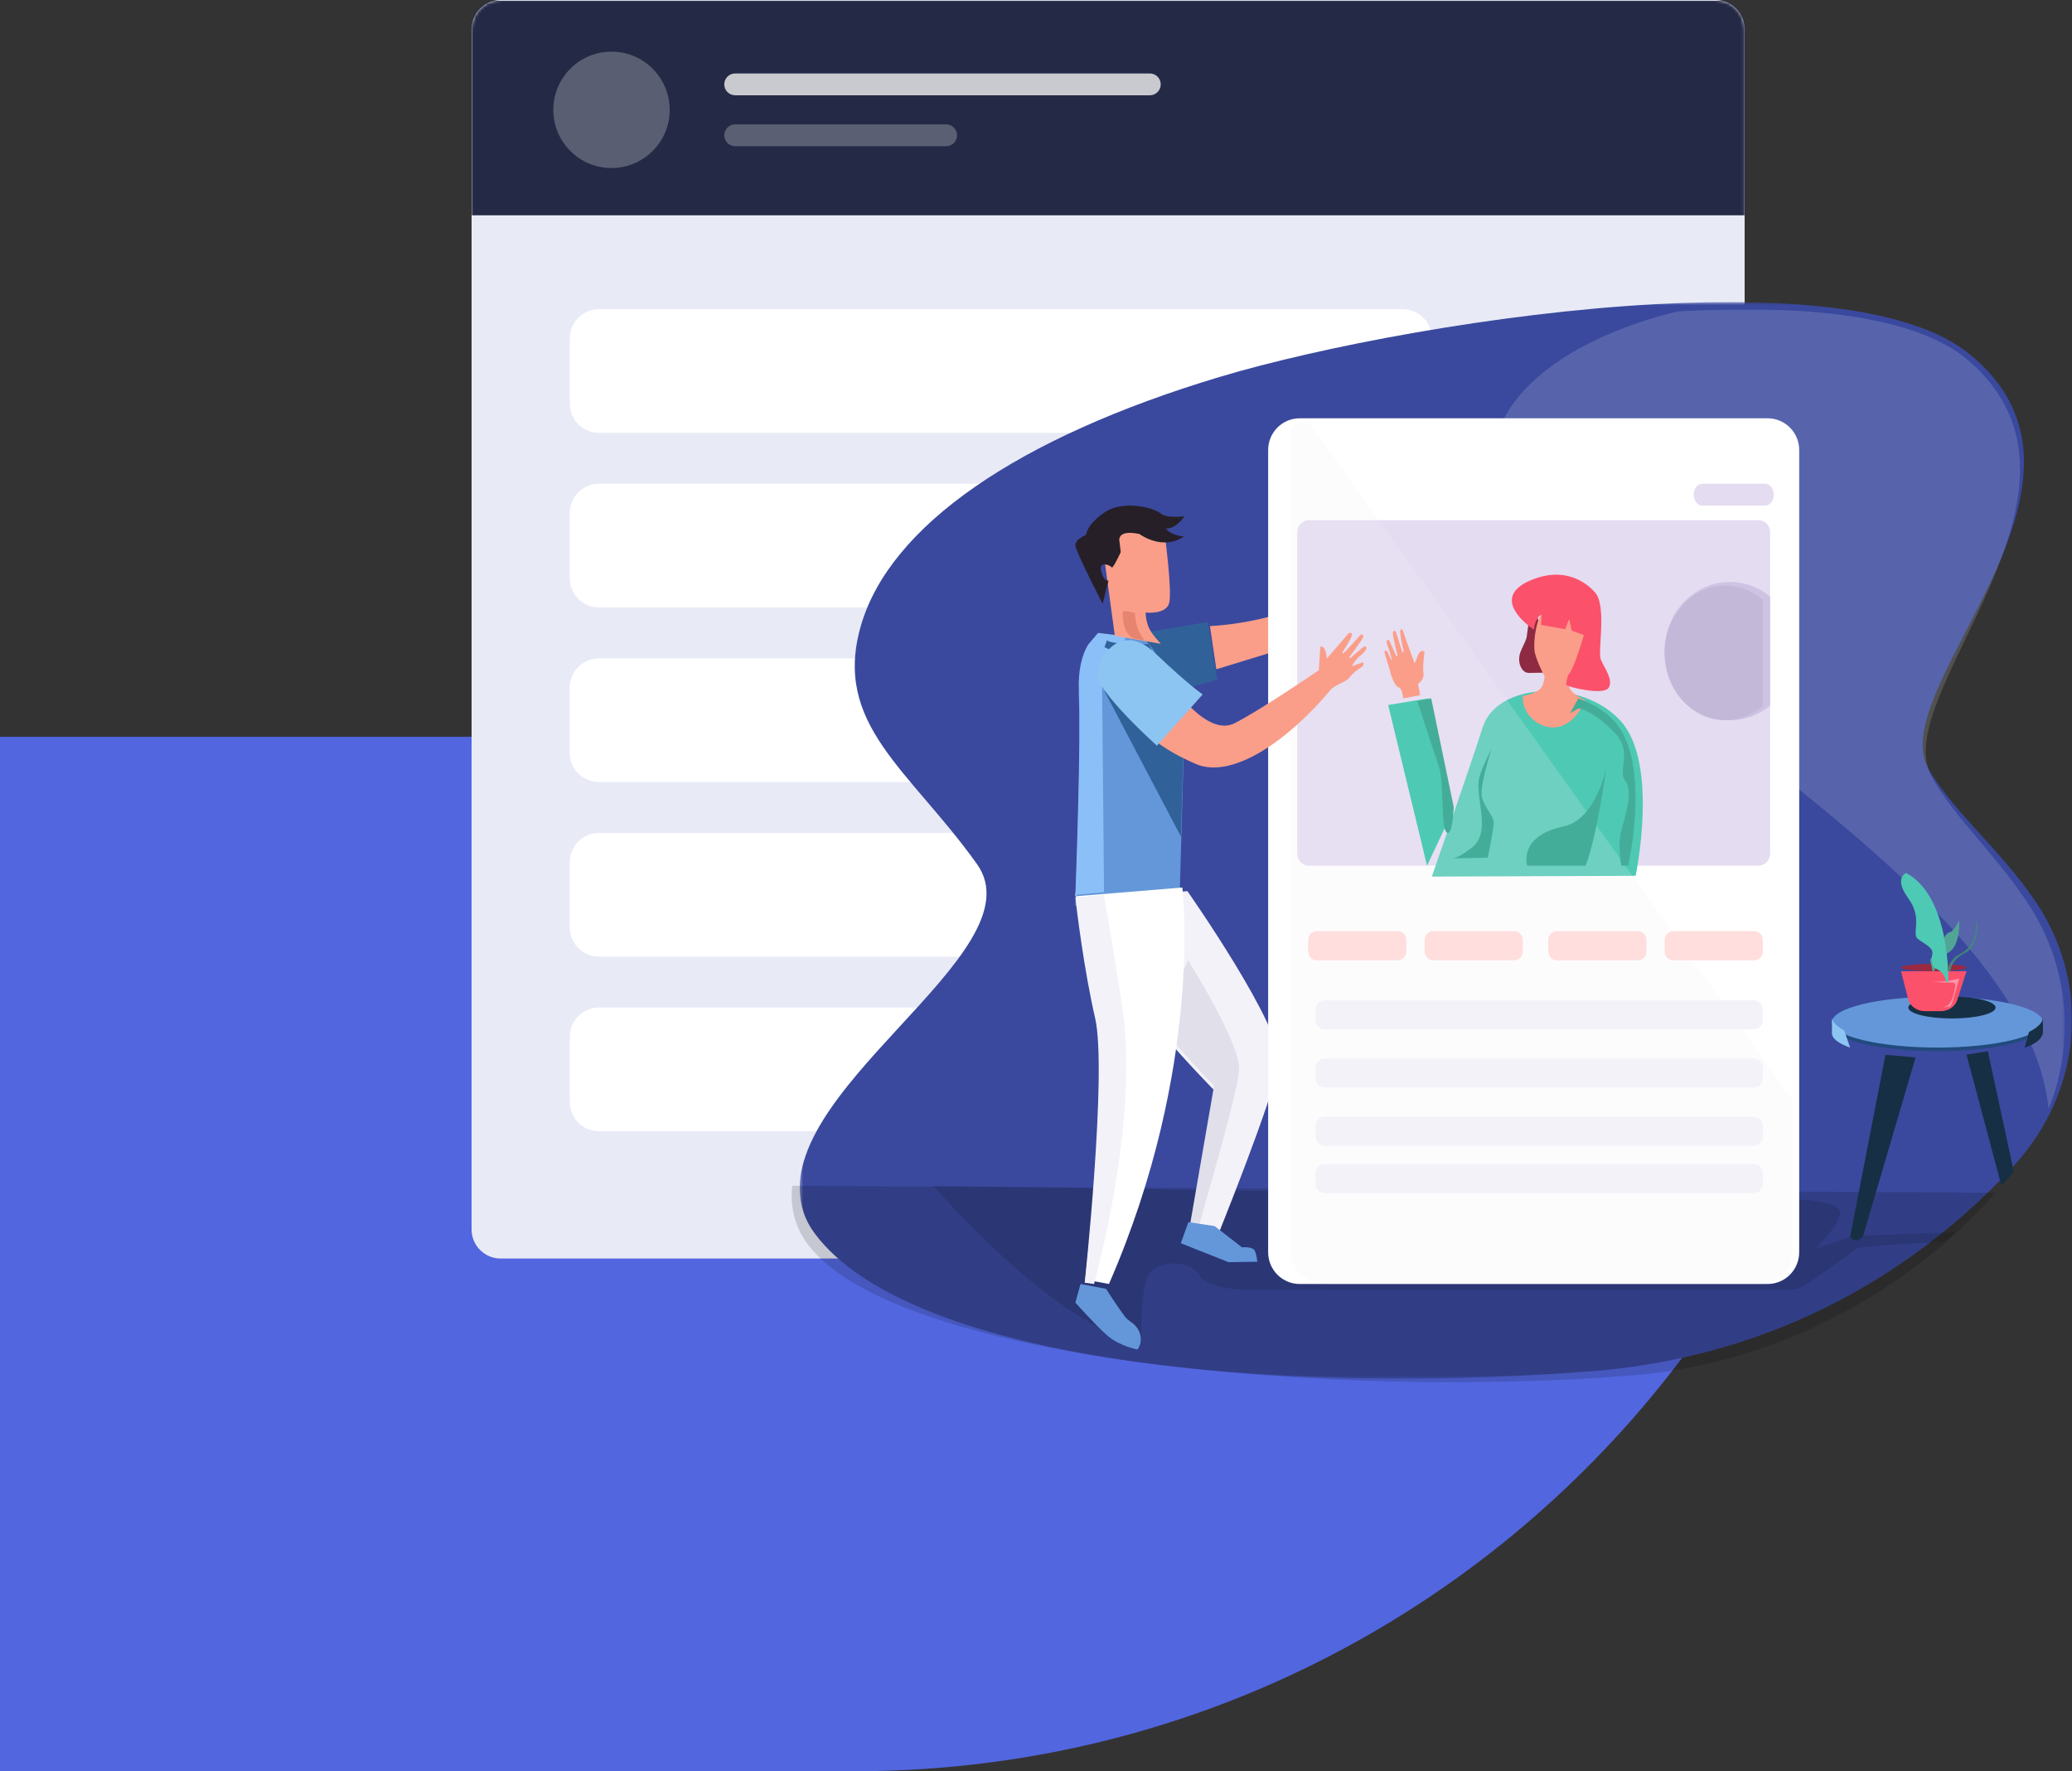 <svg width="703" height="601" viewBox="0 0 703 601" fill="none" xmlns="http://www.w3.org/2000/svg">
<rect x="0" y="0" width="703" height="601" fill="#333333" stroke="none"/>
<g clip-path="url(#clip0_612_362)">
<path d="M0 250H641V250C641 443.852 483.852 601 290 601H0V250Z" fill="#5266DF"/>
<g clip-path="url(#clip1_612_362)">
<path d="M582.059 0H169.873C164.42 0 160 4.421 160 9.874V417.163C160 422.616 164.42 427.037 169.873 427.037H582.059C587.512 427.037 591.932 422.616 591.932 417.163V9.874C591.932 4.421 587.512 0 582.059 0Z" fill="#E8EAF6"/>
<mask id="mask0_612_362" style="mask-type:luminance" maskUnits="userSpaceOnUse" x="160" y="0" width="432" height="428">
<path d="M582.059 0H169.873C164.42 0 160 4.421 160 9.874V417.163C160 422.616 164.42 427.037 169.873 427.037H582.059C587.512 427.037 591.932 422.616 591.932 417.163V9.874C591.932 4.421 587.512 0 582.059 0Z" fill="white"/>
</mask>
<g mask="url(#mask0_612_362)">
<path fill-rule="evenodd" clip-rule="evenodd" d="M155.644 0.242H830.691V73.061H155.644V0.242Z" fill="#242A45"/>
<path opacity="0.245" d="M207.475 57.016C218.38 57.016 227.22 48.175 227.22 37.269C227.22 26.363 218.38 17.521 207.475 17.521C196.57 17.521 187.729 26.363 187.729 37.269C187.729 48.175 196.57 57.016 207.475 57.016Z" fill="white"/>
<path opacity="0.75" d="M390.12 24.926H249.434C247.389 24.926 245.731 26.584 245.731 28.628C245.731 30.673 247.389 32.331 249.434 32.331H390.12C392.165 32.331 393.822 30.673 393.822 28.628C393.822 26.584 392.165 24.926 390.12 24.926Z" fill="white"/>
<path opacity="0.25" d="M321.011 42.205H249.434C247.389 42.205 245.731 43.863 245.731 45.908C245.731 47.953 247.389 49.61 249.434 49.61H321.011C323.056 49.61 324.713 47.953 324.713 45.908C324.713 43.863 323.056 42.205 321.011 42.205Z" fill="white"/>
</g>
<path d="M475.927 104.908H203.193C197.74 104.908 193.32 109.329 193.32 114.782V136.998C193.32 142.451 197.74 146.871 203.193 146.871H475.927C481.38 146.871 485.8 142.451 485.8 136.998V114.782C485.8 109.329 481.38 104.908 475.927 104.908Z" fill="white"/>
<path d="M475.927 164.15H203.193C197.74 164.15 193.32 168.571 193.32 174.024V196.24C193.32 201.693 197.74 206.114 203.193 206.114H475.927C481.38 206.114 485.8 201.693 485.8 196.24V174.024C485.8 168.571 481.38 164.15 475.927 164.15Z" fill="white"/>
<path d="M475.927 223.393H203.193C197.74 223.393 193.32 227.813 193.32 233.266V255.482C193.32 260.935 197.74 265.356 203.193 265.356H475.927C481.38 265.356 485.8 260.935 485.8 255.482V233.266C485.8 227.813 481.38 223.393 475.927 223.393Z" fill="white"/>
<path d="M475.927 282.635H203.193C197.74 282.635 193.32 287.055 193.32 292.508V314.724C193.32 320.177 197.74 324.598 203.193 324.598H475.927C481.38 324.598 485.8 320.177 485.8 314.724V292.508C485.8 287.055 481.38 282.635 475.927 282.635Z" fill="white"/>
<path d="M475.927 341.877H203.193C197.74 341.877 193.32 346.298 193.32 351.751V373.966C193.32 379.42 197.74 383.84 203.193 383.84H475.927C481.38 383.84 485.8 379.42 485.8 373.966V351.751C485.8 346.298 481.38 341.877 475.927 341.877Z" fill="white"/>
<mask id="mask1_612_362" style="mask-type:luminance" maskUnits="userSpaceOnUse" x="271" y="102" width="432" height="366">
<path d="M703 102.498H271.338V467.765H703V102.498Z" fill="white"/>
</mask>
<g mask="url(#mask1_612_362)">
<path fill-rule="evenodd" clip-rule="evenodd" d="M272.664 411.411C273.49 413.902 274.78 416.346 276.581 418.736C307.682 460.05 423.901 473.822 538.484 465.407C598.308 461.011 640.507 435.137 667.176 411.41C672.959 406.268 678.463 400.821 683.664 395.091C689.426 388.741 693.923 381.688 697.128 374.239C706.565 352.298 704.747 326.949 690.806 306.159C678.987 288.54 662.765 275.521 654.384 261.057C638.425 233.512 722.798 163.881 667.892 119.888C648.512 104.357 607.224 100.773 562.178 103.182C507.349 106.117 446.957 117.937 413.736 127.922C344.982 148.579 301.952 178.5 292.13 212.164C282.309 245.828 308.557 261.061 331.473 293.195C353.063 323.465 259.213 370.947 272.664 411.411Z" fill="#3A499E"/>
</g>
<path fill-rule="evenodd" clip-rule="evenodd" d="M388.863 214.593L409.824 211.049L412.988 230.548L387.072 238.201L388.863 214.593Z" fill="#306299"/>
<path fill-rule="evenodd" clip-rule="evenodd" d="M410.52 212.43C410.52 212.43 426.781 212 443.841 204.879L435.824 220.003L412.681 227.095L410.52 212.43Z" fill="#FA9E89"/>
<mask id="mask2_612_362" style="mask-type:luminance" maskUnits="userSpaceOnUse" x="505" y="104" width="196" height="273">
<path d="M700.532 104.967H505.762V376.301H700.532V104.967Z" fill="white"/>
</mask>
<g mask="url(#mask2_612_362)">
<path opacity="0.152" fill-rule="evenodd" clip-rule="evenodd" d="M506.699 169.316C516.71 218.88 686.883 294.823 695.065 376.3C703.85 354.391 702.158 329.082 689.179 308.322C678.178 290.729 663.078 277.73 655.277 263.287C640.42 235.787 718.962 166.256 667.852 122.331C649.811 106.823 611.379 103.244 569.446 105.65C556.681 108.568 497.666 124.572 506.699 169.316Z" fill="white"/>
</g>
<path opacity="0.149" fill-rule="evenodd" clip-rule="evenodd" d="M268.822 402.352C267.606 412.06 271.71 418.811 273.314 421.145C300.994 461.469 451.633 474.911 553.613 466.697C606.859 462.407 650.495 434.959 677.084 404.715L268.822 402.352Z" fill="black"/>
<path opacity="0.128" fill-rule="evenodd" clip-rule="evenodd" d="M612.137 407.056C612.137 407.056 624.573 407.809 624.382 411.574C624.191 415.338 616.347 423.617 616.347 423.617L628.082 419.415L663.509 418.066L659.683 421.36C659.683 421.36 631.142 422.677 629.867 423.68C628.591 424.683 612.264 436.98 609.459 437.481C606.653 437.983 428.433 437.759 428.433 437.759C428.433 437.759 410.097 438.486 407.035 432.839C403.975 427.194 392.878 427.569 389.816 432.463C386.755 437.356 387.18 455.423 387.18 455.423C387.18 455.423 378.797 453.234 378.336 453.039C349.255 440.743 316.729 402.352 316.729 402.352L612.137 407.056Z" fill="black"/>
<path fill-rule="evenodd" clip-rule="evenodd" d="M649.934 358.778L632.102 419.455C632.102 419.455 629.565 422.471 627.721 419.677L639.709 357.92L649.934 358.778ZM674.451 356.686L683.255 397.585L679.063 402.351L667.212 357.863L674.451 356.686Z" fill="#162F44"/>
<path fill-rule="evenodd" clip-rule="evenodd" d="M412.38 370.364L404.945 412.574L403.712 419.57L406.417 419.968L406.61 419.997L412.518 420.865C412.518 420.865 432.228 372.306 433.905 360.652C435.585 348.997 402.874 302.381 402.874 302.381L367.372 305.402C366.433 315.546 380.631 334.667 393.321 349.55C403.318 361.274 412.38 370.364 412.38 370.364Z" fill="#F4F2F9"/>
<path fill-rule="evenodd" clip-rule="evenodd" d="M411.902 368.454L403.416 417.534L406.064 417.931L406.154 418.396L406.253 417.961C407.333 413.234 420.001 371.386 420.386 362.856C420.796 353.815 403.075 325.83 403.075 325.83L393.243 347.693C403.029 359.386 411.902 368.452 411.902 368.452" fill="#E0DFEA"/>
<path fill-rule="evenodd" clip-rule="evenodd" d="M364.859 307.318L400.237 304.372L401.882 245.467C401.882 245.467 393.243 214.752 383.781 214.752C378.163 214.752 372.692 216.978 369.343 222.398C367.056 226.104 365.76 231.309 366.093 238.314C366.846 254.084 365.192 298.676 364.9 306.223C364.875 306.935 364.859 307.318 364.859 307.318Z" fill="#6397D9"/>
<path fill-rule="evenodd" clip-rule="evenodd" d="M374.59 302.722L373.926 232.596L382.137 215.91L372.556 214.752L369.189 218.714C366.98 222.42 365.729 227.625 366.052 234.628C366.778 250.393 365.142 296.069 364.859 303.615L374.59 302.722Z" fill="#8BBFF7"/>
<path fill-rule="evenodd" clip-rule="evenodd" d="M374.732 234.5L400.669 283.868L401.343 261.664L401.882 243.647L380.256 234.5H374.732Z" fill="#306299"/>
<path fill-rule="evenodd" clip-rule="evenodd" d="M440.967 435.676H599.744C605.654 435.676 610.444 430.852 610.444 424.901V152.708C610.444 146.757 605.654 141.934 599.744 141.934H440.965C435.055 141.934 430.265 146.757 430.265 152.708V424.901C430.265 430.852 435.055 435.676 440.965 435.676" fill="white"/>
<path fill-rule="evenodd" clip-rule="evenodd" d="M440.138 180.553V289.682C440.138 291.925 441.935 293.742 444.153 293.742H596.556C598.773 293.742 600.57 291.925 600.57 289.682V180.553C600.57 178.309 598.773 176.492 596.556 176.492H444.153C441.935 176.492 440.138 178.309 440.138 180.553Z" fill="#E4DCF1"/>
<path fill-rule="evenodd" clip-rule="evenodd" d="M519.302 206.113L521.217 207.573L525.291 225.31L525.203 228.232L518.753 228.329C518.315 228.335 517.873 228.249 517.482 228.021C515.637 226.937 514.849 223.917 515.867 221.241C516.415 219.802 517.819 217.254 517.981 216.129C518.369 213.433 519.302 206.113 519.302 206.113Z" fill="#8E2B43"/>
<path fill-rule="evenodd" clip-rule="evenodd" d="M485.8 297.443L552.717 297.186L554.932 297.179C554.932 297.179 562.938 259.352 549.976 244.773C546.819 241.226 542.716 238.611 538.245 236.911C524.333 231.608 506.833 235.116 503.082 246.743C498.126 262.11 485.8 297.443 485.8 297.443Z" fill="#4EC9B4"/>
<path fill-rule="evenodd" clip-rule="evenodd" d="M537.83 237.571C537.83 237.571 535.096 245.009 529.064 246.574C523.032 248.14 516.119 242.595 516.686 236.136C516.686 236.136 522.466 235.288 523.408 232.483C524.553 229.076 523.786 228.96 523.786 228.96C523.786 228.96 521.524 224.653 520.769 221.523C520.015 218.392 521.146 206.256 526.424 205.083C529.762 204.34 535.096 205.475 538.866 210.954C538.866 210.954 536.981 221.523 534.342 226.612C531.702 231.7 530.383 234.049 537.83 237.571Z" fill="#FA9E89"/>
<path opacity="0.184" fill-rule="evenodd" clip-rule="evenodd" d="M444.047 143.184L607.975 373.026V425.164C607.975 430.97 603.408 435.676 597.777 435.676H449.484C442.959 435.676 437.67 430.223 437.67 423.495V147.891C437.67 144.276 440.546 143.008 444.047 143.184Z" fill="#F4F2F9"/>
<path fill-rule="evenodd" clip-rule="evenodd" d="M493.204 274.539L484.588 236.967L470.99 239.208L484.175 293.74L493.204 274.539Z" fill="#4EC9B4"/>
<path fill-rule="evenodd" clip-rule="evenodd" d="M481.851 235.902L481.111 232.069C481.111 232.069 483.332 230.607 482.962 228.417C482.592 226.226 483.332 221.114 483.332 221.114C483.332 221.114 482.151 220.315 481.388 221.753C480.845 222.776 480 225.131 480 225.131C480 225.131 477.167 217.521 476.512 215.517C476.235 214.664 475.955 213.336 475.309 213.538C474.97 213.644 475.093 214.421 475.151 215.18C475.324 217.456 476.296 221.084 476.296 221.084L475.803 221.373L473.751 214.861C473.66 214.545 473.512 214.067 473.18 214.041C472.887 214.016 472.594 214.176 472.594 214.907C472.594 216.368 474.168 222.407 474.168 222.407L473.774 222.678L471.386 217.398C471.222 216.999 470.63 217.034 470.528 217.452C470.448 217.783 470.472 218.254 470.742 218.923C471.482 220.75 472.223 223.67 472.223 223.67L472.038 223.883L470.742 221.205C470.51 220.777 469.941 220.502 469.776 220.958C469.544 221.598 471.575 227.092 471.575 227.459C471.575 227.824 472.964 232.798 474.445 233.163C475.926 233.529 476.019 236.967 476.019 236.967L481.851 235.902Z" fill="#FA9E89"/>
<path fill-rule="evenodd" clip-rule="evenodd" d="M567.683 325.831H595.202C596.804 325.831 598.104 324.508 598.104 322.876V318.912C598.104 317.28 596.804 315.957 595.202 315.957H567.684C566.083 315.957 564.783 317.28 564.783 318.912V322.876C564.783 324.508 566.081 325.831 567.683 325.831ZM528.194 325.831H555.711C557.313 325.831 558.613 324.508 558.613 322.876V318.912C558.613 317.28 557.313 315.957 555.711 315.957H528.194C526.592 315.957 525.292 317.28 525.292 318.912V322.876C525.292 324.508 526.592 325.831 528.194 325.831ZM486.234 325.831H513.752C515.354 325.831 516.654 324.508 516.654 322.876V318.912C516.654 317.28 515.354 315.957 513.752 315.957H486.236C484.633 315.957 483.333 317.28 483.333 318.912V322.876C483.333 324.508 484.631 325.831 486.234 325.831ZM446.745 325.831H474.261C475.863 325.831 477.163 324.508 477.163 322.876V318.912C477.163 317.28 475.863 315.957 474.261 315.957H446.744C445.142 315.957 443.842 317.28 443.842 318.912V322.876C443.842 324.508 445.143 325.831 446.745 325.831Z" fill="#FFDEDD"/>
<path fill-rule="evenodd" clip-rule="evenodd" d="M449.453 349.28H594.959C596.696 349.28 598.103 347.947 598.103 346.305V342.381C598.103 340.739 596.696 339.406 594.959 339.406H449.453C447.716 339.406 446.309 340.739 446.309 342.381V346.305C446.309 347.947 447.716 349.28 449.453 349.28ZM594.959 369.027C596.696 369.027 598.103 367.694 598.103 366.053V362.128C598.103 360.487 596.696 359.154 594.959 359.154H449.453C447.716 359.154 446.309 360.487 446.309 362.128V366.053C446.309 367.694 447.716 369.027 449.453 369.027H594.959ZM449.453 388.775H594.959C596.696 388.775 598.103 387.442 598.103 385.8V381.875C598.103 380.234 596.696 378.901 594.959 378.901H449.453C447.716 378.901 446.309 380.234 446.309 381.875V385.8C446.309 387.442 447.716 388.775 449.453 388.775ZM449.453 404.819H594.959C596.696 404.819 598.103 403.486 598.103 401.845V397.92C598.103 396.279 596.696 394.946 594.959 394.946H449.453C447.716 394.946 446.309 396.279 446.309 397.92V401.845C446.309 403.486 447.716 404.819 449.453 404.819Z" fill="#F4F2F9"/>
<path fill-rule="evenodd" clip-rule="evenodd" d="M541.608 201.571C541.608 201.571 533.833 190.651 519.16 196.974C504.489 203.295 520.415 213.641 520.415 213.641C520.415 213.641 520.728 209.617 523.048 208.468L522.86 212.044L531.074 213.481L532.39 210.033L533.237 213.96L537.375 215.492C537.375 215.492 533.99 227.37 532.014 229.094C532.014 229.094 531.168 231.871 531.45 232.446C531.731 233.021 544.24 236.182 545.84 233.309C547.439 230.436 544.146 226.412 543.112 223.73C542.078 221.048 544.993 206.808 541.607 201.571" fill="#FC516B"/>
<path fill-rule="evenodd" clip-rule="evenodd" d="M577.557 171.554H598.902C600.505 171.554 601.805 169.896 601.805 167.851C601.805 165.806 600.505 164.148 598.902 164.148H577.557C575.954 164.148 574.655 165.806 574.655 167.851C574.655 169.896 575.954 171.554 577.557 171.554Z" fill="#E4DCF1"/>
<path fill-rule="evenodd" clip-rule="evenodd" d="M545.036 260.417C545.036 260.417 541.749 284.22 537.989 293.74H518.17C518.17 293.74 514.902 283.696 530.569 280.411C541.466 278.126 545.036 260.417 545.036 260.417ZM506.025 254.246C506.025 254.246 502.002 266.588 502.757 270.29C503.51 273.993 506.779 276.708 506.779 279.177C506.779 281.645 504.768 291.025 504.768 291.025L493.204 291.272C493.204 291.272 495.125 290.944 499.49 287.508C506.151 282.262 500.432 270.692 501.847 264.119C502.587 260.671 506.025 254.246 506.025 254.246ZM493.204 273.712C493.204 273.712 492.941 284.058 490.841 282.466C488.741 280.874 490.054 265.487 488.216 260.181C486.377 254.874 480.863 237.895 480.863 237.895L485.59 236.967L493.204 273.712Z" fill="#44AD99"/>
<path fill-rule="evenodd" clip-rule="evenodd" d="M461.887 226.446C461.887 226.446 459.942 227.3 457.568 230.205C456.783 231.168 452.594 232.699 451.603 233.893C437.232 251.197 418.041 264.552 405.741 259.235C390.031 252.444 387.073 246.13 387.073 246.13L397.456 232.107C397.456 232.107 409.381 250.323 418.972 245.361C428.563 240.4 447.469 227.395 447.469 227.395L447.97 219.417C447.97 219.417 449.075 219.121 449.604 220.645C450.135 222.17 450.159 223.489 450.159 223.489L457.624 214.819C457.624 214.819 459.058 214.375 458.622 215.769C458.185 217.163 455.547 221.16 455.547 221.16C455.547 221.16 455.276 221.92 455.847 221.573C456.514 221.169 461.729 215.288 461.729 215.288C461.729 215.288 462.93 215.209 462.44 216.357C462.061 217.242 458.904 221.405 457.837 222.965C457.518 223.429 458.185 223.255 458.185 223.255L462.499 219.59C463.083 219.196 463.688 219.327 463.573 220.044C463.48 220.612 462.305 221.919 461.607 222.437C459.862 223.728 458.645 226.08 458.645 226.08L462.402 224.723C462.402 224.723 463.136 225.374 461.887 226.446ZM373.498 180.798L378.249 215.751L393.855 218.454C393.855 218.454 393.065 217.63 392.162 216.529C391.239 215.409 390.2 213.999 389.74 212.868C388.691 210.271 388.683 207.85 388.683 207.85C388.683 207.85 395.604 208.631 396.676 204.647C397.753 200.658 395.266 182.081 395.266 182.081C395.266 182.081 392.177 170.406 373.498 180.798Z" fill="#FA9E89"/>
<path fill-rule="evenodd" clip-rule="evenodd" d="M386.595 181.197C386.595 181.197 394.291 187.01 401.675 182.058C401.675 182.058 396.995 181.626 395.539 179.259C395.539 179.259 398.451 180.012 401.882 175.169C401.882 175.169 395.851 176.03 393.771 174.2C391.691 172.37 381.085 169.463 374.742 173.876C368.397 178.29 368.501 181.52 368.501 181.52C368.501 181.52 364.758 182.918 364.86 185.072C364.965 187.224 374.116 204.879 374.116 204.879L376.092 197.02C376.092 197.02 374.532 197.487 373.596 193.828C372.661 190.167 376.716 191.745 377.132 192.499C377.548 193.252 380.252 187.332 380.252 187.332L379.836 183.888C379.836 183.888 378.483 179.472 386.595 181.197Z" fill="#261F27"/>
<path fill-rule="evenodd" clip-rule="evenodd" d="M371.999 344.818C376.431 362.698 368.235 434.186 368.235 434.186L376.254 435.675C408.538 361.604 401.153 301.146 401.153 301.146L364.859 304.126C364.859 304.126 364.951 302.615 364.989 302.973C365.407 306.686 367.961 328.508 371.999 344.818Z" fill="white"/>
<path fill-rule="evenodd" clip-rule="evenodd" d="M412.088 416.021L421.409 423.253C421.409 423.253 425.08 422.81 425.787 424.507C426.493 426.204 426.563 428.123 426.563 428.123L416.819 428.27L400.648 421.851L403.19 414.693L412.088 416.021ZM375.287 437.329C375.287 437.329 378.584 442.663 381.908 447.02C383.025 448.484 385.755 449.119 386.817 452.691C387.73 455.764 385.904 457.891 385.904 457.891C385.904 457.891 379.777 456.787 375.514 453.007C371.253 449.225 364.859 441.977 364.859 441.977L366.609 435.675L375.286 437.329H375.287Z" fill="#6397D9"/>
<path fill-rule="evenodd" clip-rule="evenodd" d="M621.55 348.046C621.55 352.817 637.573 356.685 657.338 356.685C677.104 356.685 693.127 352.817 693.127 348.046C693.127 343.274 677.104 339.406 657.338 339.406C637.573 339.406 621.55 343.274 621.55 348.046Z" fill="#224A7D"/>
<path fill-rule="evenodd" clip-rule="evenodd" d="M621.55 346.813C621.55 351.585 637.573 355.453 657.338 355.453C677.104 355.453 693.127 351.585 693.127 346.813C693.127 342.042 677.104 338.174 657.338 338.174C637.573 338.174 621.55 342.042 621.55 346.813Z" fill="#6397D9"/>
<path fill-rule="evenodd" clip-rule="evenodd" d="M647.466 341.876C647.466 343.922 654.096 345.579 662.275 345.579C670.453 345.579 677.084 343.922 677.084 341.876C677.084 339.831 670.453 338.174 662.275 338.174C654.096 338.174 647.466 339.831 647.466 341.876ZM693.127 345.579V350.499C693.127 350.499 693.041 353.54 686.956 355.453L688.411 350.123C688.411 350.123 692.685 348.278 693.127 345.579Z" fill="#162F44"/>
<path fill-rule="evenodd" clip-rule="evenodd" d="M621.558 345.578V350.62C621.558 350.62 621.076 353.141 627.721 355.452L625.682 349.57C625.682 349.57 622.152 347.993 621.558 345.578Z" fill="#8CC5F2"/>
<path fill-rule="evenodd" clip-rule="evenodd" d="M644.997 329.58L647.426 339.071C648.028 341.433 650.416 343.11 653.168 343.11H658.392C660.348 343.11 662.125 342.264 663.205 340.922C663.583 340.453 663.873 339.918 664.059 339.345L666.164 332.788L667.211 329.533L644.997 329.58Z" fill="#FC516B"/>
<path fill-rule="evenodd" clip-rule="evenodd" d="M644.997 328.299C644.997 328.98 649.971 329.533 656.104 329.533C662.238 329.533 667.211 328.98 667.211 328.299C667.211 327.617 662.238 327.064 656.104 327.064C649.971 327.064 644.997 327.617 644.997 328.299Z" fill="#9B293F"/>
<path fill-rule="evenodd" clip-rule="evenodd" d="M660.308 341.452C659.871 341.621 659.459 341.765 659.074 341.876L661.678 341.476C662.041 340.971 662.315 340.407 662.488 339.81L664.483 332.888C664.583 332.555 664.743 332.024 664.743 332.002C664.743 332.002 659.541 333.535 654.87 333.012C656.39 333.214 660.189 333.52 662.482 333.406C662.614 333.398 662.746 333.419 662.868 333.467C662.99 333.516 663.101 333.591 663.191 333.687C663.281 333.783 663.349 333.898 663.389 334.024C663.43 334.149 663.442 334.282 663.425 334.412C663.136 336.457 662.308 340.675 660.308 341.452Z" fill="#F995A9"/>
<path fill-rule="evenodd" clip-rule="evenodd" d="M654.87 325.708L655.708 329.518L656.318 329.533C656.318 329.533 656.353 325.708 660.852 323.362C665.357 321.017 664.711 312.254 664.711 312.254L664.707 312.265C664.599 312.491 662.871 316.091 661.562 316.326C660.212 316.575 659.374 318.732 659.374 318.732C659.374 318.732 658.73 319.658 657.958 319.473C657.186 319.288 656.414 321.324 656.414 321.324L656.159 323.486L654.87 325.708Z" fill="#51A595"/>
<path fill-rule="evenodd" clip-rule="evenodd" d="M661.032 333.219C661.032 333.219 661.896 304.294 646.717 296.209C646.717 296.209 642.396 297.878 647.457 304.808C652.517 311.738 648.443 316.743 650.666 318.541C652.887 320.337 656.096 321.492 655.602 323.802C655.108 326.113 655.725 328.423 656.713 328.68C657.7 328.935 659.921 330.299 660.267 333.235L661.032 333.219Z" fill="#4EC9B4"/>
<path fill-rule="evenodd" clip-rule="evenodd" d="M661.041 328.052L661.091 329.518L661.754 329.533C661.754 329.533 661.791 325.708 666.683 323.362C671.58 321.017 670.879 312.254 670.879 312.254L670.874 312.265L670.46 313.583C670.46 321.544 665.865 323.194 664.028 324.257C662.19 325.319 661.041 328.052 661.041 328.052Z" fill="#41877A"/>
<path fill-rule="evenodd" clip-rule="evenodd" d="M389.769 218.585C389.769 218.585 376.747 218.797 375.584 217.221L374.732 219.563C374.732 219.563 385.049 225.188 392.009 222.802L389.769 218.585Z" fill="#306299"/>
<path fill-rule="evenodd" clip-rule="evenodd" d="M408.053 235.63L392.518 253.013C392.518 253.013 371.758 234.398 372.274 228.563C372.789 222.729 380.394 210.649 392.061 221.747C403.413 232.543 408.053 235.63 408.053 235.63Z" fill="#8CC5F2"/>
<path fill-rule="evenodd" clip-rule="evenodd" d="M368.024 435.249L371.191 435.676C371.191 435.676 386.032 383.259 381.15 344.533C379.683 332.889 374.555 303.615 374.555 303.615L364.859 304.525C365.251 308.256 367.768 329.03 371.555 345.423C375.71 363.395 368.026 435.249 368.026 435.249" fill="#F4F2F9"/>
<path fill-rule="evenodd" clip-rule="evenodd" d="M384.917 216.676C386.753 217.076 387.754 217.203 388.307 217.221C387.445 216.029 386.475 214.528 386.046 213.324C385.067 210.558 385.06 207.979 385.06 207.979C385.06 207.979 381.393 207.014 381.016 207.47C380.64 207.924 381.016 215.825 384.917 216.676Z" fill="#E6846F"/>
<path fill-rule="evenodd" clip-rule="evenodd" d="M564.782 220.923C564.782 233.872 574.714 244.373 586.962 244.373C592.091 244.373 596.811 242.532 600.57 239.441V202.405C596.811 199.312 592.092 197.473 586.962 197.473C574.714 197.473 564.782 207.973 564.782 220.923Z" fill="#CEC3E2"/>
<path fill-rule="evenodd" clip-rule="evenodd" d="M564.782 221.54C564.782 234.149 574.029 244.373 585.433 244.373C590.209 244.373 594.603 242.581 598.103 239.572V203.508C594.604 200.5 590.208 198.707 585.433 198.707C574.029 198.707 564.782 208.931 564.782 221.54Z" fill="#C3B8D8"/>
<path fill-rule="evenodd" clip-rule="evenodd" d="M532.696 242.022C532.696 242.022 535.145 240.66 535.532 240.411C535.919 240.166 540.949 241.525 547.658 248.454C554.363 255.382 548.559 261.196 551.395 264.906C554.234 268.618 551.527 276.412 550.106 281.734C548.687 287.054 550.106 293.733 550.106 293.733L550.18 293.74L552.428 293.733C552.428 293.733 560.553 258.104 547.399 244.371C544.195 241.031 540.031 238.566 535.493 236.967L532.696 242.022Z" fill="#44AD99"/>
</g>
</g>
<defs>
<clipPath id="clip0_612_362">
<rect width="703" height="601" fill="white"/>
</clipPath>
<clipPath id="clip1_612_362">
<rect width="543" height="469" fill="white" transform="translate(160)"/>
</clipPath>
</defs>
</svg>
